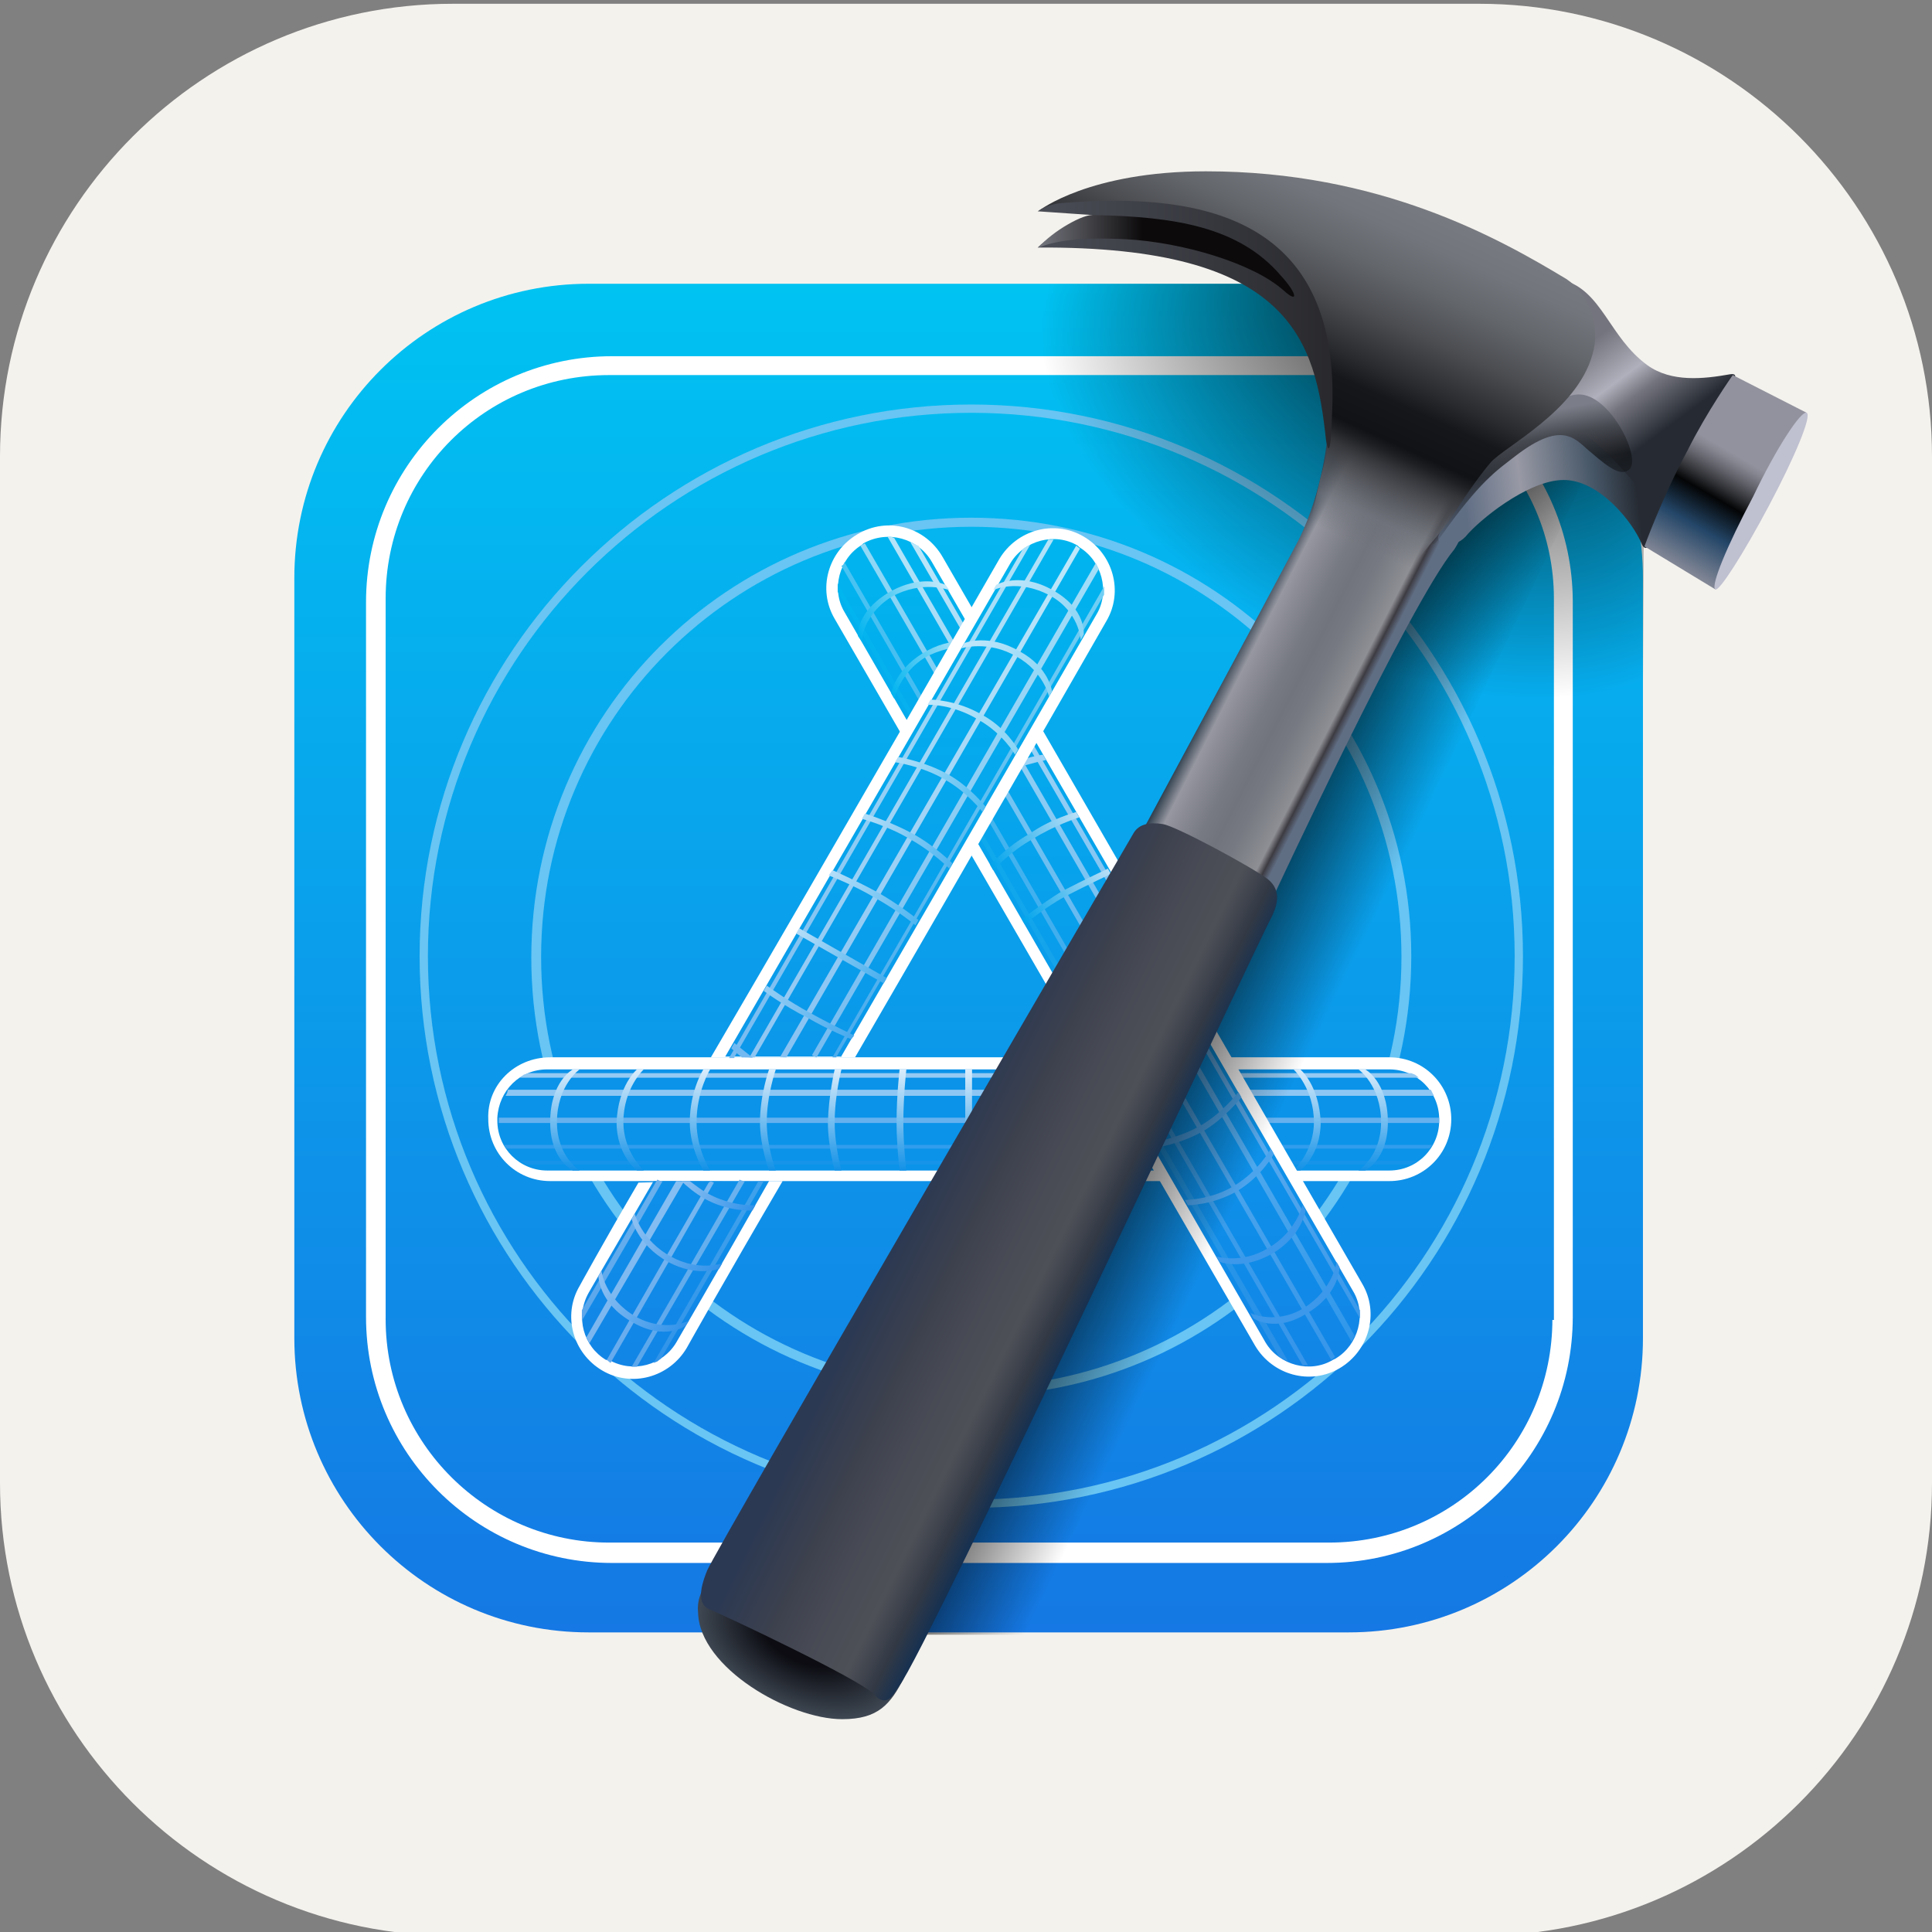 <svg version="1.1" xmlns="http://www.w3.org/2000/svg" xmlns:xlink="http://www.w3.org/1999/xlink" x="0px" y="0px"
	 viewBox="0 0 256 256" style="enable-background:new 0 0 256 256;" xml:space="preserve" width="256px" height="256px">
<rect x="0" y="0" width="256" height="256" fill="#808080" stroke="none"/>
<style type="text/css">
	.st0{fill:#F4F2ED;}
	.st1{fill:url(#SVGID_1_);}
	.st2{fill:#FFFFFF;}
	.st3{fill:#69C5F3;}
	.st4{fill:#68C5F4;}
	.st5{fill:#0A93E9;}
	.st6{fill:#1694EA;}
	.st7{fill:#319DEC;}
	.st8{fill:#65B1EE;}
	.st9{fill:#8EC6F3;}
	.st10{fill:#95CAF3;}
	.st11{fill:url(#SVGID_00000181083683500837560810000007314295791121146030_);}
	.st12{fill:url(#SVGID_00000117639070157841489650000016653671836289642135_);}
	.st13{fill:url(#SVGID_00000054248611108076395450000004709501907570603944_);}
	.st14{fill:url(#SVGID_00000088854900044467140280000004877823213602876861_);}
	.st15{fill:url(#SVGID_00000146458717018309443220000004644137554545829277_);}
	.st16{fill:url(#SVGID_00000111152249651459315170000001654064528518068370_);}
	.st17{fill:url(#SVGID_00000098901365553170694980000001628095610494994074_);}
	.st18{fill:url(#SVGID_00000017487442975703979750000004413267428816550279_);}
	.st19{fill:url(#SVGID_00000127742297246157814150000015648375390274460830_);}
	.st20{fill:url(#SVGID_00000018935070164275752880000006396958938140917936_);}
	.st21{fill:url(#SVGID_00000155868086707966655550000010787130987717952137_);}
	.st22{fill:url(#SVGID_00000108285782109261133150000013426709629440548487_);}
	.st23{fill:url(#SVGID_00000134945202153780874160000013217063195490418599_);}
	.st24{fill:url(#SVGID_00000126312979127441556070000007470200579192271749_);}
	.st25{fill:url(#SVGID_00000009579126127648941800000008973078607436881292_);}
	.st26{fill:#3C98EA;}
	.st27{fill:#4CA4ED;}
	.st28{fill:#4DA7EE;}
	.st29{fill:url(#SVGID_00000082359685309988302750000004655369368223102352_);}
	.st30{fill:url(#SVGID_00000096040512307834639830000001994809119056963740_);}
	.st31{fill:#9DD4F7;}
	.st32{fill:url(#SVGID_00000072281546040619676580000015465662525444718489_);}
	.st33{fill:url(#SVGID_00000096056307492078897290000005792616616914249391_);}
	.st34{fill:url(#SVGID_00000171716886939274536130000011761946712530702782_);}
	.st35{fill:url(#SVGID_00000026145619782742229180000012490613320077786810_);}
	.st36{fill:url(#SVGID_00000042695561237622217150000007887776267651722392_);}
	.st37{fill:url(#SVGID_00000114767757927101937580000001904612552354283914_);}
	.st38{fill:url(#SVGID_00000098198205244785017900000001420776664089634986_);}
	.st39{fill:url(#SVGID_00000085220665608820362050000009794637843823329974_);}
	.st40{fill:url(#SVGID_00000069398023218253195310000017529660061696028068_);}
	.st41{fill:url(#SVGID_00000162321959584574752150000017094904085291692942_);}
	.st42{fill:url(#SVGID_00000041989257099293990350000009544115101526330510_);}
	.st43{fill:url(#SVGID_00000140711183991297055960000002500091372461947839_);}
	.st44{fill:url(#SVGID_00000170259082007466733060000006234545962686587023_);}
	.st45{fill:url(#SVGID_00000077306192206353642080000012422781201966732168_);}
	.st46{fill:url(#SVGID_00000008126953413371010000000016977970997457336196_);}
	.st47{fill:url(#SVGID_00000013185750504143409930000010841537971639647620_);}
	.st48{fill:#73B9F1;}
	.st49{fill:url(#SVGID_00000055682310802196979000000008439280436393716882_);}
	.st50{fill:url(#SVGID_00000025406218475820864180000005991369510999574177_);}
	.st51{fill:url(#SVGID_00000062187827594726275250000011623441134683879354_);}
	.st52{fill:url(#SVGID_00000127765872237188253120000017579587940289007526_);}
	.st53{fill:url(#SVGID_00000088824803530870359390000006235159634815949217_);}
	.st54{fill:url(#SVGID_00000044895360543544039610000004657318164639483058_);}
	.st55{fill:url(#SVGID_00000075880957820969335850000012594826090936595369_);}
	.st56{fill:url(#SVGID_00000066490287778580123120000014581465371366861968_);}
	.st57{fill:url(#SVGID_00000051360354864929648690000003817859477371543966_);}
	.st58{fill:url(#SVGID_00000093167364952372077060000015987390269033422231_);}
	.st59{fill:url(#SVGID_00000058575968912055894050000001164629364750382249_);}
	.st60{fill:url(#SVGID_00000018219393431739101880000001104592326336791978_);}
	.st61{fill:url(#SVGID_00000008863857535070426130000012594287333705636763_);}
	.st62{fill:url(#SVGID_00000048490701008640779460000008795543483321532588_);}
	.st63{fill:url(#SVGID_00000147927083926416439370000003046562852397070238_);}
	.st64{fill:#BFC0D0;}
</style>
<path class="st0" d="M60,0.5h136c33.1,0,60,26.9,60,60v136c0,33.1-26.9,60-60,60H60c-33.1,0-60-26.9-60-60v-136
	C0,27.4,26.9,0.5,60,0.5z"/>
<g>

		<linearGradient id="SVGID_1_" gradientUnits="userSpaceOnUse" x1="-574.114" y1="620.616" x2="-574.114" y2="799.428" gradientTransform="matrix(1 0 0 -1 702.5 837)">
		<stop  offset="0" style="stop-color:#1578E4"/>
		<stop  offset="1" style="stop-color:#00C3F2"/>
	</linearGradient>
	<path class="st1" d="M78,37.6h100.7c21.6,0,39,17.5,39,39v100.7c0,21.6-17.5,39-39,39H78c-21.6,0-39-17.5-39-39V76.6
		C39,55,56.5,37.6,78,37.6z"/>
	<path class="st2" d="M175.7,47.2H81.1c-18,0-32.6,14.6-32.6,32.6v94.7c0,18,14.6,32.6,32.6,32.6h94.7c18,0,32.6-14.6,32.6-32.6
		V79.6C208.3,61.6,193.7,47.2,175.7,47.2z M205.7,174.8c0,16.4-13.2,29.6-29.6,29.6H80.7c-16.2,0-29.6-13.2-29.6-29.6V79.3
		c0-16.4,13.2-29.6,29.6-29.6h95.6c16.2,0,29.6,13.2,29.6,29.6v95.6H205.7z"/>
	<path class="st3" d="M128.7,53.6c-40.3,0-73.1,32.8-73.1,73.1s32.8,73.1,73.1,73.1c40.5,0,73.1-32.8,73.1-73.1
		S168.9,53.6,128.7,53.6z M128.7,198.7c-39.8,0-72-32.3-72-72s32.3-72,72-72s72,32.3,72,72S168.4,198.7,128.7,198.7z"/>
	<path class="st4" d="M128.7,68.6c-32.3,0-58.3,26-58.3,58.3s26,58.1,58.3,58.1s58.3-26,58.3-58.3S160.7,68.6,128.7,68.6z
		 M128.7,183.8c-31.6,0-57-25.5-57-57s25.5-57,57-57s57,25.5,57,57S160,183.8,128.7,183.8z"/>
	<path class="st2" d="M72.9,140.1h111.2c4.6,0,8.2,3.7,8.2,8.2c0,4.6-3.7,8.2-8.2,8.2H72.9c-4.6,0-8.2-3.7-8.2-8.2
		C64.5,143.8,68.2,140.1,72.9,140.1z"/>
	<path class="st5" d="M72.5,141.7h111.6c3.6,0,6.6,2.9,6.6,6.6v0.2c0,3.6-2.9,6.6-6.6,6.6H72.5c-3.6,0-6.6-2.9-6.6-6.6v-0.4
		C66.1,144.5,68.9,141.7,72.5,141.7z"/>
	<path class="st6" d="M69.8,154.3H187l0.9-0.5H68.9L69.8,154.3z"/>
	<path class="st7" d="M67.1,152.2h122.3l0.4-0.5h-123C66.8,151.7,67.1,152.2,67.1,152.2z"/>
	<path class="st8" d="M66.1,148.8h124.6v-0.7H66.1V148.8z"/>
	<path class="st9" d="M67.3,144.4h122.3l0.2,0.4l0.2,0.4H67l0.2-0.4L67.3,144.4z"/>
	<path class="st10" d="M70,142.2H187l0.5,0.2l0.5,0.4H68.9l0.5-0.4C69.5,142.4,70,142.2,70,142.2z"/>

		<linearGradient id="SVGID_00000062905739999565953410000012351575627349186992_" gradientUnits="userSpaceOnUse" x1="-520.542" y1="682.004" x2="-520.542" y2="695.342" gradientTransform="matrix(1 0 0 -1 702.5 837)">
		<stop  offset="0" style="stop-color:#1492E7"/>
		<stop  offset="1" style="stop-color:#DBEDFB"/>
	</linearGradient>
	<path style="fill:url(#SVGID_00000062905739999565953410000012351575627349186992_);" d="M180.9,141.7H180c0,0,3,2.1,3,7
		c0,4.5-3,6.4-3,6.4h0.9c0,0,3-1.4,3-6.4C183.9,143.3,180.9,141.7,180.9,141.7z"/>

		<linearGradient id="SVGID_00000078024219342354701780000015768972625718533815_" gradientUnits="userSpaceOnUse" x1="-529.277" y1="682.004" x2="-529.277" y2="695.342" gradientTransform="matrix(1 0 0 -1 702.5 837)">
		<stop  offset="0" style="stop-color:#1492E7"/>
		<stop  offset="1" style="stop-color:#DBEDFB"/>
	</linearGradient>
	<path style="fill:url(#SVGID_00000078024219342354701780000015768972625718533815_);" d="M172.3,141.7h-0.9c0,0,2.7,2.5,2.7,7
		c0,3.9-2.7,6.4-2.7,6.4h0.9c0,0,2.7-2,2.7-6.4C174.8,143.8,172.3,141.7,172.3,141.7z"/>

		<linearGradient id="SVGID_00000160172765823431307940000014695535621857929911_" gradientUnits="userSpaceOnUse" x1="-574.114" y1="682.004" x2="-574.114" y2="695.342" gradientTransform="matrix(1 0 0 -1 702.5 837)">
		<stop  offset="0" style="stop-color:#1492E7"/>
		<stop  offset="1" style="stop-color:#DBEDFB"/>
	</linearGradient>
	<path style="fill:url(#SVGID_00000160172765823431307940000014695535621857929911_);" d="M127.9,141.7h0.9v13.4h-0.9
		C127.9,155.1,127.9,141.7,127.9,141.7z"/>

		<linearGradient id="SVGID_00000034056210496963444200000004469290874413821626_" gradientUnits="userSpaceOnUse" x1="-583.028" y1="682.004" x2="-583.028" y2="695.342" gradientTransform="matrix(1 0 0 -1 702.5 837)">
		<stop  offset="0" style="stop-color:#1492E7"/>
		<stop  offset="1" style="stop-color:#DBEDFB"/>
	</linearGradient>
	<path style="fill:url(#SVGID_00000034056210496963444200000004469290874413821626_);" d="M119.2,141.7h0.9c0,0-0.4,3.4-0.4,7
		c0,3.2,0.4,6.4,0.4,6.4h-0.9c0,0-0.4-3.2-0.4-6.4C118.8,145.1,119.2,141.7,119.2,141.7z"/>

		<linearGradient id="SVGID_00000145029505308359389130000010401384602004637609_" gradientUnits="userSpaceOnUse" x1="-591.852" y1="682.004" x2="-591.852" y2="695.342" gradientTransform="matrix(1 0 0 -1 702.5 837)">
		<stop  offset="0" style="stop-color:#1492E7"/>
		<stop  offset="1" style="stop-color:#DBEDFB"/>
	</linearGradient>
	<path style="fill:url(#SVGID_00000145029505308359389130000010401384602004637609_);" d="M110.6,141.7h0.9c0,0-0.9,3.4-0.9,7
		c0,3.2,0.9,6.4,0.9,6.4h-0.9c0,0-0.9-3.2-0.9-6.4C109.8,145.1,110.6,141.7,110.6,141.7z"/>

		<linearGradient id="SVGID_00000064320918323941413560000010729481283020924579_" gradientUnits="userSpaceOnUse" x1="-600.766" y1="682.004" x2="-600.766" y2="695.342" gradientTransform="matrix(1 0 0 -1 702.5 837)">
		<stop  offset="0" style="stop-color:#1492E7"/>
		<stop  offset="1" style="stop-color:#DBEDFB"/>
	</linearGradient>
	<path style="fill:url(#SVGID_00000064320918323941413560000010729481283020924579_);" d="M101.9,141.7h0.9c0,0-1.2,3.4-1.2,7
		c0,3.2,1.2,6.4,1.2,6.4h-0.9c0,0-1.2-3.2-1.2-6.4C100.7,145.1,101.9,141.7,101.9,141.7z"/>

		<linearGradient id="SVGID_00000133494845281086346720000015221144226846438030_" gradientUnits="userSpaceOnUse" x1="-609.769" y1="682.004" x2="-609.769" y2="695.342" gradientTransform="matrix(1 0 0 -1 702.5 837)">
		<stop  offset="0" style="stop-color:#1492E7"/>
		<stop  offset="1" style="stop-color:#DBEDFB"/>
	</linearGradient>
	<path style="fill:url(#SVGID_00000133494845281086346720000015221144226846438030_);" d="M93.2,141.7h0.9c0,0-1.8,2.9-1.8,7
		c0,3.6,1.8,6.4,1.8,6.4h-0.9c0,0-1.8-2.9-1.8-6.4C91.4,144.5,93.2,141.7,93.2,141.7z"/>

		<linearGradient id="SVGID_00000080897048238803952340000008775911716675272373_" gradientUnits="userSpaceOnUse" x1="-618.951" y1="682.004" x2="-618.951" y2="695.342" gradientTransform="matrix(1 0 0 -1 702.5 837)">
		<stop  offset="0" style="stop-color:#1492E7"/>
		<stop  offset="1" style="stop-color:#DBEDFB"/>
	</linearGradient>
	<path style="fill:url(#SVGID_00000080897048238803952340000008775911716675272373_);" d="M84.4,141.7h0.9c0,0-2.7,2.5-2.7,7
		c0,3.9,2.7,6.4,2.7,6.4h-0.9c0,0-2.7-2-2.7-6.4C81.9,143.8,84.4,141.7,84.4,141.7z"/>

		<linearGradient id="SVGID_00000034054585100486353450000016231844729273395616_" gradientUnits="userSpaceOnUse" x1="-627.686" y1="682.004" x2="-627.686" y2="695.342" gradientTransform="matrix(1 0 0 -1 702.5 837)">
		<stop  offset="0" style="stop-color:#1492E7"/>
		<stop  offset="1" style="stop-color:#DBEDFB"/>
	</linearGradient>
	<path style="fill:url(#SVGID_00000034054585100486353450000016231844729273395616_);" d="M75.9,141.7h0.9c0,0-3,2.1-3,7
		c0,4.5,3,6.4,3,6.4h-0.9c0,0-3-1.4-3-6.4C72.9,143.3,75.9,141.7,75.9,141.7z"/>
	<path class="st2" d="M124.9,73.8l55.6,96.3c2.3,3.9,0.9,8.9-3,11.2c-3.9,2.3-8.9,0.9-11.2-3L110.6,82c-2.3-3.9-0.9-8.9,3-11.2
		C117.6,68.4,122.6,69.8,124.9,73.8z"/>

		<linearGradient id="SVGID_00000055665320825047426320000005077914971428116922_" gradientUnits="userSpaceOnUse" x1="-556.91" y1="655.941" x2="-556.91" y2="765.879" gradientTransform="matrix(1 0 0 -1 702.5 837)">
		<stop  offset="0" style="stop-color:#1285E7"/>
		<stop  offset="1" style="stop-color:#00B5EF"/>
	</linearGradient>
	<path style="fill:url(#SVGID_00000055665320825047426320000005077914971428116922_);" d="M123.5,74.5l55.8,96.6
		c1.8,3,0.7,7.1-2.3,8.9l-0.4,0.2c-3,1.8-7.1,0.7-8.9-2.3l-55.8-96.8c-1.8-3-0.7-7.1,2.3-8.9l0.2-0.2
		C117.6,70.2,121.7,71.3,123.5,74.5z"/>

		<linearGradient id="SVGID_00000120535034652603186560000001070686989646884739_" gradientUnits="userSpaceOnUse" x1="-532.237" y1="656.463" x2="-591.741" y2="759.53" gradientTransform="matrix(1 0 0 -1 702.5 837)">
		<stop  offset="0" style="stop-color:#2B90E7"/>
		<stop  offset="1" style="stop-color:#00B6EF"/>
	</linearGradient>
	<path style="fill:url(#SVGID_00000120535034652603186560000001070686989646884739_);" d="M111,78.4l58.5,101.4l0.4,0.2l0.4,0.2
		l0.4,0.2L111,77.3L111,78.4L111,78.4z"/>

		<linearGradient id="SVGID_00000106111449292969445170000004185690333821802372_" gradientUnits="userSpaceOnUse" x1="-529.37" y1="655.937" x2="-590.833" y2="762.393" gradientTransform="matrix(1 0 0 -1 702.5 837)">
		<stop  offset="0" style="stop-color:#3795EA"/>
		<stop  offset="1" style="stop-color:#49C4F2"/>
	</linearGradient>
	<path style="fill:url(#SVGID_00000106111449292969445170000004185690333821802372_);" d="M111.5,75l61.1,105.9h0.7L111.9,74.5
		l-0.2,0.4C111.7,74.8,111.5,75,111.5,75z"/>

		<linearGradient id="SVGID_00000061440994039824113500000006410912835891578554_" gradientUnits="userSpaceOnUse" x1="-525.837" y1="656.939" x2="-588.161" y2="764.887" gradientTransform="matrix(1 0 0 -1 702.5 837)">
		<stop  offset="0" style="stop-color:#3696EA"/>
		<stop  offset="1" style="stop-color:#90D9F6"/>
	</linearGradient>
	<path style="fill:url(#SVGID_00000061440994039824113500000006410912835891578554_);" d="M114,72.3l62.4,107.9l0.5-0.4L114.6,72
		C114.6,72,114,72.3,114,72.3z"/>

		<linearGradient id="SVGID_00000119803905231427576320000011281115727288917683_" gradientUnits="userSpaceOnUse" x1="-523.081" y1="659.482" x2="-584.621" y2="766.072" gradientTransform="matrix(1 0 0 -1 702.5 837)">
		<stop  offset="0" style="stop-color:#3097EA"/>
		<stop  offset="1" style="stop-color:#B5E5F9"/>
	</linearGradient>
	<path style="fill:url(#SVGID_00000119803905231427576320000011281115727288917683_);" d="M118.5,71.3l61,105.7l-0.2,0.4l-0.2,0.4
		L117.6,71.1h0.4C118,71.1,118.5,71.3,118.5,71.3z"/>

		<linearGradient id="SVGID_00000026877396006701622360000001534044551218849467_" gradientUnits="userSpaceOnUse" x1="-522.151" y1="662.433" x2="-581.579" y2="765.366" gradientTransform="matrix(1 0 0 -1 702.5 837)">
		<stop  offset="0" style="stop-color:#3A98EA"/>
		<stop  offset="1" style="stop-color:#BCE7FA"/>
	</linearGradient>
	<path style="fill:url(#SVGID_00000026877396006701622360000001534044551218849467_);" d="M121.7,72.3l58.5,101.3v1.1L120.6,71.8
		L121,72l0.4,0.2C121.3,72.2,121.7,72.3,121.7,72.3z"/>
	<path class="st26" d="M177.5,167.9l-0.4-0.7c0,0-0.4,3.6-4.3,6.1c-3.7,2.3-7.1,0.7-7.1,0.7l0.4,0.7c0,0,2.9,2,7.1-0.7
		C177.5,171.5,177.5,167.9,177.5,167.9z M173,160.4l-0.4-0.7c0,0-0.9,3.6-4.6,5.7c-3.4,2.1-6.8,1.1-6.8,1.1l0.4,0.7c0,0,3,1.2,7-1.1
		C172.5,163.8,173,160.4,173,160.4z"/>
	<path class="st27" d="M168.8,152.9l-0.4-0.7c0,0-1.6,3-5,5c-3,1.8-6.4,1.8-6.4,1.8l0.4,0.7c0,0,3.2,0,6.4-1.8
		C167.2,155.9,168.8,152.9,168.8,152.9z"/>
	<path class="st28" d="M164.5,145.4l-0.4-0.7c0,0-2.3,3-5.3,4.6c-2.9,1.6-6.2,2.1-6.2,2.1l0.4,0.7c0,0,3.4-0.5,6.2-2.1
		C162,148.5,164.5,145.4,164.5,145.4z"/>

		<linearGradient id="SVGID_00000124842203448047973030000012280062075522790797_" gradientUnits="userSpaceOnUse" x1="-567.004" y1="715.01" x2="-555.459" y2="721.676" gradientTransform="matrix(1 0 0 -1 702.5 837)">
		<stop  offset="0" style="stop-color:#00A4EC"/>
		<stop  offset="1" style="stop-color:#B9DFF6"/>
	</linearGradient>
	<path style="fill:url(#SVGID_00000124842203448047973030000012280062075522790797_);" d="M146.8,115.1l0.4,0.7c0,0-3,1.4-6.1,3
		c-2.9,1.6-5.3,3.7-5.3,3.7l-0.4-0.7c0,0,2.7-2.1,5.3-3.7C143.8,116.5,146.8,115.1,146.8,115.1z"/>

		<linearGradient id="SVGID_00000051359190792234932560000003192933059191331717_" gradientUnits="userSpaceOnUse" x1="-571.35" y1="722.539" x2="-559.807" y2="729.205" gradientTransform="matrix(1 0 0 -1 702.5 837)">
		<stop  offset="0" style="stop-color:#00A4EC"/>
		<stop  offset="1" style="stop-color:#B9DFF6"/>
	</linearGradient>
	<path style="fill:url(#SVGID_00000051359190792234932560000003192933059191331717_);" d="M142.6,107.6l0.4,0.7c0,0-3.4,1.1-6.2,2.9
		c-2.9,1.6-5.2,4.1-5.2,4.1l-0.4-0.7c0,0,2.3-2.5,5.2-4.1C139.2,108.5,142.6,107.6,142.6,107.6z"/>
	<path class="st31" d="M134.5,101.8c2.3-0.7,4.1-1.1,4.1-1.1l-0.4-0.7c0,0-1.6,0.2-3.4,0.9C133.8,101.2,133.6,102.1,134.5,101.8z"/>

		<linearGradient id="SVGID_00000150075405381193543120000006736221499119254409_" gradientUnits="userSpaceOnUse" x1="-584.804" y1="745.837" x2="-573.333" y2="752.459" gradientTransform="matrix(1 0 0 -1 702.5 837)">
		<stop  offset="0" style="stop-color:#00B4EF"/>
		<stop  offset="1" style="stop-color:#C3E9FA"/>
	</linearGradient>
	<path style="fill:url(#SVGID_00000150075405381193543120000006736221499119254409_);" d="M129.5,85.2l0.4,0.7c0,0-3.4-0.9-7.3,1.2
		c-3.4,2.1-4.1,5.5-4.1,5.5l-0.4-0.7c0,0,0.4-3,4.1-5.3C126.2,84.1,129.5,85.2,129.5,85.2z"/>

		<linearGradient id="SVGID_00000104681176210967269340000013247625284280649378_" gradientUnits="userSpaceOnUse" x1="-589.311" y1="753.647" x2="-577.766" y2="760.313" gradientTransform="matrix(1 0 0 -1 702.5 837)">
		<stop  offset="0" style="stop-color:#00B4EF"/>
		<stop  offset="1" style="stop-color:#C3E9FA"/>
	</linearGradient>
	<path style="fill:url(#SVGID_00000104681176210967269340000013247625284280649378_);" d="M125.3,77.5l0.5,0.7c0,0-3.6-1.4-7.7,0.9
		c-3.9,2.5-3.9,5.9-3.9,5.9l-0.5-0.7c0,0-0.4-3,3.9-5.7C122.1,75.9,125.3,77.5,125.3,77.5z"/>
	<path class="st2" d="M113.3,140.1c15.5-26.7,33.3-57.8,33.3-57.8c2.3-3.9,0.9-8.9-3-11.2s-8.9-0.9-11.2,3c0,0-21.7,37.8-38.2,66
		C94.2,140.1,113.3,140.1,113.3,140.1z M103.7,156.5C96.2,169.3,91,178.6,91,178.6c-2.3,3.9-7.3,5.3-11.2,3s-5.3-7.3-3-11.2
		c0,0,3-5.5,7.8-13.7C90.7,156.5,101.7,156.5,103.7,156.5z"/>

		<linearGradient id="SVGID_00000111899504259105797730000001692369723733195181_" gradientUnits="userSpaceOnUse" x1="-590.872" y1="655.735" x2="-590.872" y2="765.566" gradientTransform="matrix(1 0 0 -1 702.5 837)">
		<stop  offset="0" style="stop-color:#1285E7"/>
		<stop  offset="1" style="stop-color:#00B5EF"/>
	</linearGradient>
	<path style="fill:url(#SVGID_00000111899504259105797730000001692369723733195181_);" d="M111.4,140.1
		c15.7-27.1,33.9-58.7,33.9-58.7c1.8-3,0.7-7.1-2.3-8.9l-0.2-0.2c-3-1.8-7.1-0.7-8.9,2.3c0,0-21.4,37.1-37.8,65.4H111.4z
		 M101.9,156.5c-7.1,12.5-12.3,21.4-12.3,21.4c-1.8,3-5.7,4.1-8.9,2.3h-0.4c-3-1.8-4.1-5.7-2.3-8.9c0,0,3.4-5.9,8.6-14.8
		C86.6,156.5,101.9,156.5,101.9,156.5z"/>

		<linearGradient id="SVGID_00000005231182842420857850000001354205828942121861_" gradientUnits="userSpaceOnUse" x1="-615.565" y1="656.244" x2="-556.091" y2="759.254" gradientTransform="matrix(1 0 0 -1 702.5 837)">
		<stop  offset="0" style="stop-color:#3194E9"/>
		<stop  offset="1" style="stop-color:#71CFF4"/>
	</linearGradient>
	<path style="fill:url(#SVGID_00000005231182842420857850000001354205828942121861_);" d="M110.8,140.1l35.5-61.3v-1.1
		c0,0-19.6,34.1-36,62.4H110.8z M101.2,156.5L87.6,180l-0.5,0.4l-0.5,0.2c0,0,6.1-10.5,13.9-24.1
		C100.5,156.5,101.2,156.5,101.2,156.5z"/>

		<linearGradient id="SVGID_00000114768558324785315970000011429119317803575183_" gradientUnits="userSpaceOnUse" x1="-618.547" y1="655.628" x2="-557.085" y2="762.085" gradientTransform="matrix(1 0 0 -1 702.5 837)">
		<stop  offset="0" style="stop-color:#5AA6EC"/>
		<stop  offset="1" style="stop-color:#A2DEF8"/>
	</linearGradient>
	<path style="fill:url(#SVGID_00000114768558324785315970000011429119317803575183_);" d="M108.2,140.1l37.4-64.7l-0.2-0.4l-0.2-0.4
		c0,0-20.5,35.5-37.6,65.2C107.6,139.9,108.2,140.1,108.2,140.1z M98.7,156.5l-14.3,24.6h-0.7c0,0,6.1-10.5,14.3-24.8
		C98.3,156.5,98.7,156.5,98.7,156.5z"/>

		<linearGradient id="SVGID_00000133502027436057498920000017140538168080068009_" gradientUnits="userSpaceOnUse" x1="-621.962" y1="656.644" x2="-559.682" y2="764.514" gradientTransform="matrix(1 0 0 -1 702.5 837)">
		<stop  offset="0" style="stop-color:#66ABEE"/>
		<stop  offset="1" style="stop-color:#BEE8FA"/>
	</linearGradient>
	<path style="fill:url(#SVGID_00000133502027436057498920000017140538168080068009_);" d="M104.2,140.1
		c17.6-30.5,38.9-67.4,38.9-67.4l-0.5-0.4l-39.2,67.7C103.3,140.1,104.2,140.1,104.2,140.1z M94.6,156.7
		c-7.8,13.7-13.7,23.9-13.7,23.9l-0.5-0.4c0,0,5.7-10,13.5-23.5C94.2,156.5,94.1,156.5,94.6,156.7z"/>

		<linearGradient id="SVGID_00000042726392312767727280000008611272471166014862_" gradientUnits="userSpaceOnUse" x1="-624.721" y1="659.264" x2="-563.185" y2="765.847" gradientTransform="matrix(1 0 0 -1 702.5 837)">
		<stop  offset="0" style="stop-color:#7BB6F0"/>
		<stop  offset="1" style="stop-color:#B1E3F9"/>
	</linearGradient>
	<path style="fill:url(#SVGID_00000042726392312767727280000008611272471166014862_);" d="M100,140.1c17.6-30.5,39.6-68.6,39.6-68.6
		h-0.7c0,0-21.9,38-39.6,68.6H100z M89.6,156.5c-7.1,12.3-11.9,20.7-11.9,20.7l0.2,0.4l0.2,0.4c0,0,5.2-8.9,12.5-21.4
		C90.5,156.5,89.6,156.5,89.6,156.5z"/>

		<linearGradient id="SVGID_00000006698307541731400210000007967303025608502163_" gradientUnits="userSpaceOnUse" x1="-625.673" y1="662.152" x2="-566.202" y2="765.16" gradientTransform="matrix(1 0 0 -1 702.5 837)">
		<stop  offset="0" style="stop-color:#5AA6EC"/>
		<stop  offset="1" style="stop-color:#AFE3F9"/>
	</linearGradient>
	<path style="fill:url(#SVGID_00000006698307541731400210000007967303025608502163_);" d="M97.3,140.1l39.2-67.9l-0.4,0.2l-0.4,0.2
		l-0.2,0.2c0,0-21.7,37.6-38.9,67.4H97.3z M87.8,156.5C81.6,167.4,77.1,175,77.1,175v-1.4c0,0,3.9-6.8,10-17.3
		C87.5,156.5,87.5,156.5,87.8,156.5z"/>

		<linearGradient id="SVGID_00000135690297033856782050000008252537240778512319_" gradientUnits="userSpaceOnUse" x1="-569.787" y1="760.452" x2="-558.241" y2="753.786" gradientTransform="matrix(1 0 0 -1 702.5 837)">
		<stop  offset="0" style="stop-color:#C1E7FA"/>
		<stop  offset="1" style="stop-color:#89D4F5"/>
	</linearGradient>
	<path style="fill:url(#SVGID_00000135690297033856782050000008252537240778512319_);" d="M132,77.5l-0.4,0.7c0,0,3.2-1.6,7.5,0.7
		c3.9,2.1,4.1,5.9,4.1,5.9l0.4-0.7c0,0,0.4-3.4-4.1-5.9C135.1,75.7,132,77.5,132,77.5z"/>

		<linearGradient id="SVGID_00000087390562922180488470000014837915346054725049_" gradientUnits="userSpaceOnUse" x1="-574.275" y1="752.678" x2="-562.729" y2="746.014" gradientTransform="matrix(1 0 0 -1 702.5 837)">
		<stop  offset="0" style="stop-color:#C1E7FA"/>
		<stop  offset="1" style="stop-color:#89D4F5"/>
	</linearGradient>
	<path style="fill:url(#SVGID_00000087390562922180488470000014837915346054725049_);" d="M127.8,85.2l-0.4,0.7c0,0,3.6-1.1,7.3,1.1
		c3.6,2,4.3,5.3,4.3,5.3l0.4-0.7c0,0-0.4-3.2-4.3-5.3C131,83.9,127.8,85.2,127.8,85.2z"/>

		<linearGradient id="SVGID_00000069384223216011534440000012195431552977607855_" gradientUnits="userSpaceOnUse" x1="-578.89" y1="744.681" x2="-567.347" y2="738.017" gradientTransform="matrix(1 0 0 -1 702.5 837)">
		<stop  offset="0" style="stop-color:#C1E7FA"/>
		<stop  offset="1" style="stop-color:#89D4F5"/>
	</linearGradient>
	<path style="fill:url(#SVGID_00000069384223216011534440000012195431552977607855_);" d="M123.3,92.7l-0.4,0.7c0,0,3.2-0.2,6.8,2
		c3.2,1.8,4.8,4.6,4.8,4.6l0.4-0.7c0,0-1.6-2.9-4.8-4.6C126.7,92.7,123.3,92.7,123.3,92.7z"/>

		<linearGradient id="SVGID_00000081610872616628011830000009930607018031500198_" gradientUnits="userSpaceOnUse" x1="-583.38" y1="736.907" x2="-571.836" y2="730.241" gradientTransform="matrix(1 0 0 -1 702.5 837)">
		<stop  offset="0" style="stop-color:#B0DFF8"/>
		<stop  offset="1" style="stop-color:#52BDF2"/>
	</linearGradient>
	<path style="fill:url(#SVGID_00000081610872616628011830000009930607018031500198_);" d="M119,100.3l-0.4,0.7c0,0,3.6,0.5,6.6,2.3
		c2.9,1.6,5,4.3,5,4.3l0.4-0.7c0,0-2.1-2.7-5-4.3C122.6,100.9,119,100.3,119,100.3z"/>

		<linearGradient id="SVGID_00000142143945421854678760000010057775522546522503_" gradientUnits="userSpaceOnUse" x1="-587.836" y1="729.189" x2="-576.289" y2="722.523" gradientTransform="matrix(1 0 0 -1 702.5 837)">
		<stop  offset="0" style="stop-color:#B4DEF8"/>
		<stop  offset="1" style="stop-color:#4EB5F0"/>
	</linearGradient>
	<path style="fill:url(#SVGID_00000142143945421854678760000010057775522546522503_);" d="M114.6,107.8l-0.4,0.7
		c0,0,3.4,0.9,6.4,2.7c2.9,1.6,5.2,3.9,5.2,3.9l0.4-0.7c0,0-2.3-2.3-5.2-3.9C118.1,108.9,114.6,107.8,114.6,107.8z"/>

		<linearGradient id="SVGID_00000036951303750565490250000016735939634644895146_" gradientUnits="userSpaceOnUse" x1="-592.29" y1="721.471" x2="-580.743" y2="714.804" gradientTransform="matrix(1 0 0 -1 702.5 837)">
		<stop  offset="0" style="stop-color:#B4DEF8"/>
		<stop  offset="1" style="stop-color:#4EB5F0"/>
	</linearGradient>
	<path style="fill:url(#SVGID_00000036951303750565490250000016735939634644895146_);" d="M110.3,115.3l-0.5,0.7c0,0,3.2,1.2,6.2,3
		c2.9,1.6,5.3,3.6,5.3,3.6l0.4-0.7c0,0-2.5-2-5.3-3.6C113.5,116.7,110.3,115.3,110.3,115.3z"/>

		<linearGradient id="SVGID_00000121991425268875482390000012775725956972001464_" gradientUnits="userSpaceOnUse" x1="-596.782" y1="713.688" x2="-585.241" y2="707.024" gradientTransform="matrix(1 0 0 -1 702.5 837)">
		<stop  offset="0" style="stop-color:#B5DDF8"/>
		<stop  offset="1" style="stop-color:#46AEEE"/>
	</linearGradient>
	<path style="fill:url(#SVGID_00000121991425268875482390000012775725956972001464_);" d="M105.5,123.7l0.4-0.7l11.6,6.6l-0.4,0.7
		C117.1,130.3,105.5,123.7,105.5,123.7z"/>

		<linearGradient id="SVGID_00000075144601916812982410000015341349324224131492_" gradientUnits="userSpaceOnUse" x1="-601.239" y1="705.974" x2="-589.692" y2="699.307" gradientTransform="matrix(1 0 0 -1 702.5 837)">
		<stop  offset="0" style="stop-color:#96CEF4"/>
		<stop  offset="1" style="stop-color:#46AAEE"/>
	</linearGradient>
	<path style="fill:url(#SVGID_00000075144601916812982410000015341349324224131492_);" d="M101.2,131.3l0.4-0.7c0,0,2.9,2.1,5.9,3.7
		c2.9,1.6,5.7,2.9,5.7,2.9l-0.4,0.5c0,0-3-1.2-5.9-2.9C103.9,133.3,101.2,131.3,101.2,131.3z"/>
	<path class="st48" d="M98.3,140.1c-0.9-0.7-1.4-1.2-1.4-1.2l0.4-0.7c0,0,1.1,0.9,2.5,2C99.8,140.1,98.3,140.1,98.3,140.1z"/>

		<linearGradient id="SVGID_00000142877409661698487020000011734973349157087879_" gradientUnits="userSpaceOnUse" x1="-611.891" y1="681.294" x2="-603.045" y2="676.187" gradientTransform="matrix(1 0 0 -1 702.5 837)">
		<stop  offset="0" style="stop-color:#8FC1F2"/>
		<stop  offset="1" style="stop-color:#3193EA"/>
	</linearGradient>
	<path style="fill:url(#SVGID_00000142877409661698487020000011734973349157087879_);" d="M91.4,156.5c0.7,0.5,1.4,1.1,2.3,1.6
		c3.2,1.8,6.4,1.6,6.4,1.6l-0.4,0.7c0,0-3.2,0.2-6.4-1.6c-1.2-0.7-2.3-1.6-3-2.3C90.3,156.5,91.4,156.5,91.4,156.5z"/>

		<linearGradient id="SVGID_00000011713810296821824990000016764042420560622763_" gradientUnits="userSpaceOnUse" x1="-619.228" y1="674.832" x2="-607.683" y2="668.166" gradientTransform="matrix(1 0 0 -1 702.5 837)">
		<stop  offset="0" style="stop-color:#8FC1F2"/>
		<stop  offset="1" style="stop-color:#3193EA"/>
	</linearGradient>
	<path style="fill:url(#SVGID_00000011713810296821824990000016764042420560622763_);" d="M83.7,161.5l0.4-0.7c0,0,0.9,3.6,4.8,5.7
		c3.6,2,6.8,0.9,6.8,0.9l-0.4,0.7c0,0-2.9,1.2-6.8-0.9C84.4,164.9,83.7,161.5,83.7,161.5z"/>

		<linearGradient id="SVGID_00000110440114878485900800000002603375277973008831_" gradientUnits="userSpaceOnUse" x1="-623.777" y1="666.938" x2="-612.23" y2="660.27" gradientTransform="matrix(1 0 0 -1 702.5 837)">
		<stop  offset="0" style="stop-color:#8FC1F2"/>
		<stop  offset="1" style="stop-color:#3193EA"/>
	</linearGradient>
	<path style="fill:url(#SVGID_00000110440114878485900800000002603375277973008831_);" d="M79.3,169.1l0.4-0.7c0,0,0.4,3.7,4.6,6.1
		c3.9,2.1,7,0.5,7,0.5l-0.5,0.7c0,0-2.7,2-7-0.5C79.3,172.7,79.3,169.1,79.3,169.1z"/>

		<linearGradient id="SVGID_00000183958713711508354160000005099502781132877479_" gradientUnits="userSpaceOnUse" x1="-551.391" y1="708.172" x2="-529.183" y2="697.342" gradientTransform="matrix(1 0 0 -1 702.5 837)">
		<stop  offset="1.000000e-03" style="stop-color:#000000"/>
		<stop  offset="1" style="stop-color:#000000;stop-opacity:0"/>
	</linearGradient>
	<path style="fill:url(#SVGID_00000183958713711508354160000005099502781132877479_);" d="M137,216.6l76.3-160.3l-19.3-9.1
		l-79.5,166.7c0,0,2.5,1.2,5.7,2.7H137z"/>

		<radialGradient id="SVGID_00000031901611949857190480000013377392992811373503_" cx="-601.458" cy="1321.091" r="28.847" fx="-629.362" fy="1322.592" gradientTransform="matrix(-0.449 0.893 1.546 0.778 -2128.137 -432.359)" gradientUnits="userSpaceOnUse">
		<stop  offset="0" style="stop-color:#000000"/>
		<stop  offset="1" style="stop-color:#000000;stop-opacity:0"/>
	</radialGradient>
	<path style="fill:url(#SVGID_00000031901611949857190480000013377392992811373503_);" d="M182.1,37.6l35.7,16.9v51.2
		c-12.3-5.9-94.7-45.1-94.7-45.1s5.7-11.9,11.1-23C134.2,37.6,182.1,37.6,182.1,37.6z"/>

		<radialGradient id="SVGID_00000049920273248125511540000001831256267023284126_" cx="-445.697" cy="563.469" r="14.07" fx="-445.723" fy="567.634" gradientTransform="matrix(0.898 0.44 0.251 -0.511 364.675 702.108)" gradientUnits="userSpaceOnUse">
		<stop  offset="0.417" style="stop-color:#0C0C12"/>
		<stop  offset="1" style="stop-color:#3D4651"/>
	</radialGradient>
	<path style="fill:url(#SVGID_00000049920273248125511540000001831256267023284126_);" d="M93.7,209.4c-0.5,1.1-1.4,2.3-1.2,4.3
		c0.2,7.3,12.1,14.1,19.1,14.1c4.8,0,6.4-2,8.2-5.5C121.5,218.7,95.7,205.2,93.7,209.4z"/>

		<linearGradient id="SVGID_00000124138724022786112780000010729157983631105925_" gradientUnits="userSpaceOnUse" x1="-537.076" y1="754.078" x2="-519.669" y2="745.208" gradientTransform="matrix(1 0 0 -1 702.5 837)">
		<stop  offset="0" style="stop-color:#344351"/>
		<stop  offset="0.1" style="stop-color:#9697A0"/>
		<stop  offset="0.181" style="stop-color:#8B8C95"/>
		<stop  offset="0.351" style="stop-color:#787A83"/>
		<stop  offset="0.47" style="stop-color:#71747D"/>
		<stop  offset="0.591" style="stop-color:#777982"/>
		<stop  offset="0.749" style="stop-color:#87898F"/>
		<stop  offset="0.8" style="stop-color:#8E8F94"/>
		<stop  offset="0.849" style="stop-color:#3D3B42"/>
		<stop  offset="0.9" style="stop-color:#606E84"/>
	</linearGradient>
	<path style="fill:url(#SVGID_00000124138724022786112780000010729157983631105925_);" d="M175.9,57.7c0,0,18.4,4.5,19.8,5.7
		s-2.3,8.4-3,9.4c-5.9,7.1-24.2,46.5-24.2,46.5l-16.9-9.6c0,0,15.2-28.2,20.5-38.2C175.4,64.8,175.9,57.7,175.9,57.7z"/>

		<linearGradient id="SVGID_00000087375105582841584770000001070202434077248670_" gradientUnits="userSpaceOnUse" x1="-477.91" y1="771.91" x2="-497.558" y2="798.461" gradientTransform="matrix(1 0 0 -1 702.5 837)">
		<stop  offset="0.27" style="stop-color:#262B33"/>
		<stop  offset="0.45" style="stop-color:#74747E"/>
		<stop  offset="0.54" style="stop-color:#B0B0BC"/>
		<stop  offset="0.73" style="stop-color:#74747E"/>
	</linearGradient>
	<path style="fill:url(#SVGID_00000087375105582841584770000001070202434077248670_);" d="M218.3,48.4c3.2,2.3,7.5,1.8,10.9,1.2
		c2.3-0.4-1.2,3-5.2,10.9c-3.9,7.8-3.7,8.4-4.3,7.8c-0.5-0.5-18.2-10.5-17.6-11.4c0.7-0.9,3.6-20.3,5-19.8
		C212.3,38.5,213.2,44.7,218.3,48.4z"/>

		<linearGradient id="SVGID_00000057130997077700347270000014955072518643865264_" gradientUnits="userSpaceOnUse" x1="-512.454" y1="769.707" x2="-483.469" y2="773.452" gradientTransform="matrix(1 0 0 -1 702.5 837)">
		<stop  offset="0.14" style="stop-color:#606E84"/>
		<stop  offset="0.4" style="stop-color:#9899A5"/>
		<stop  offset="0.73" style="stop-color:#475768"/>
		<stop  offset="0.92" style="stop-color:#262B33"/>
	</linearGradient>
	<path style="fill:url(#SVGID_00000057130997077700347270000014955072518643865264_);" d="M190.9,70.4c1.2-2,7-14.1,16-14.1
		c4.1,0,11.9,10.3,12.7,11.8c0.5,1.2-1.2,6.2-2.1,3.9c-1.1-2.7-5.5-8.4-10.3-8.4c-4.8,0-11.4,5.5-13,7.5
		C192.5,72.9,189.6,72.3,190.9,70.4z"/>

		<linearGradient id="SVGID_00000039844114759455670250000017487110285608788373_" gradientUnits="userSpaceOnUse" x1="-498.888" y1="767.329" x2="-501.703" y2="783.292" gradientTransform="matrix(1 0 0 -1 702.5 837)">
		<stop  offset="0" style="stop-color:#101215;stop-opacity:0.1"/>
		<stop  offset="0.46" style="stop-color:#101215;stop-opacity:0.7"/>
		<stop  offset="0.7" style="stop-color:#474951"/>
		<stop  offset="0.91" style="stop-color:#7B7D88"/>
	</linearGradient>
	<path style="fill:url(#SVGID_00000039844114759455670250000017487110285608788373_);" d="M190.5,69.7c0.9-1.4,5-7.7,7-9.6
		c2-2,7-7.1,11.2-7.8c4.3-0.7,8.7,8,7.3,9.8c-1.1,1.2-2.9-0.2-5-2c-2.1-1.6-3.6-4.8-10.3,0.4c-2.3,1.8-4.6,3.2-10,10.9
		C189.3,73.2,189.6,71.1,190.5,69.7z"/>

		<linearGradient id="SVGID_00000056398574869702717630000016563030522949345181_" gradientUnits="userSpaceOnUse" x1="-584.454" y1="678.409" x2="-557.524" y2="665.157" gradientTransform="matrix(1 0 0 -1 702.5 837)">
		<stop  offset="0.115" style="stop-color:#2C3952"/>
		<stop  offset="0.374" style="stop-color:#3D414E"/>
		<stop  offset="0.55" style="stop-color:#474A54"/>
		<stop  offset="0.754" style="stop-color:#4E5057"/>
		<stop  offset="0.892" style="stop-color:#323945"/>
		<stop  offset="1" style="stop-color:#143052"/>
	</linearGradient>
	<path style="fill:url(#SVGID_00000056398574869702717630000016563030522949345181_);" d="M168.4,121.7c0.7-1.4,1.6-3.6-0.4-5.2
		c-2.1-1.6-12.1-7-13.9-7.3s-3.2,0-3.9,1.2c-0.7,1.2-55.4,95-56.5,97.7s-1.2,4.6,0.4,5.2s20,9.3,21.7,11.2c1.8,2,2.7-0.2,3.4-1.2
		C122.6,219.1,167.5,123.1,168.4,121.7z"/>

		<linearGradient id="SVGID_00000147180593292705184930000013813043270695132349_" gradientUnits="userSpaceOnUse" x1="-542.648" y1="767.479" x2="-521.821" y2="813.175" gradientTransform="matrix(1 0 0 -1 702.5 837)">
		<stop  offset="0.118" style="stop-color:#6D7078;stop-opacity:0"/>
		<stop  offset="0.2" style="stop-color:#6D7078;stop-opacity:0.7"/>
		<stop  offset="0.34" style="stop-color:#35363A"/>
		<stop  offset="0.374" style="stop-color:#1D1F22"/>
		<stop  offset="0.4" style="stop-color:#101215"/>
		<stop  offset="0.5" style="stop-color:#16171A"/>
		<stop  offset="0.56" style="stop-color:#292A2E"/>
		<stop  offset="0.688" style="stop-color:#4B4D51"/>
		<stop  offset="0.807" style="stop-color:#63666B"/>
		<stop  offset="0.915" style="stop-color:#72757B"/>
		<stop  offset="1" style="stop-color:#777A80"/>
	</linearGradient>
	<path style="fill:url(#SVGID_00000147180593292705184930000013813043270695132349_);" d="M191.8,69.3c0.9-1.2,3-4.8,5.7-8
		c1.8-2.1,11.4-6.8,13.5-14.3c1.2-4.1-0.7-8.2-3.4-10c-9.1-5.5-24.8-14.3-47.8-14.3c-15.5,0-22.1,5.2-22.1,5.2h7.8l27.3,10.7
		l3.4,14.3c0,0,0.4,4.8-1.2,10.3c-1.1,4.5-1.4,7.1-3,11.6c1.2,0.5,4.1-1.4,7.3-0.5c2.9,0.7,4.6,4.6,6.6,2.3
		C189.3,72.2,190.3,71.3,191.8,69.3z"/>

		<linearGradient id="SVGID_00000158712206114218791320000017542960175970387117_" gradientUnits="userSpaceOnUse" x1="-564.997" y1="794.015" x2="-525.843" y2="794.015" gradientTransform="matrix(1 0 0 -1 702.5 837)">
		<stop  offset="0" style="stop-color:#4A4D56"/>
		<stop  offset="1" style="stop-color:#29292D"/>
	</linearGradient>
	<path style="fill:url(#SVGID_00000158712206114218791320000017542960175970387117_);" d="M175.7,58.3c-1.4-13.2-4.6-25.7-38.2-25.5
		c2.1-2.1,7.3-4.3,7.3-4.3l-7.3-0.5c0,0,1.1-0.9,3.2-1.1c19.6-1.6,37.1,2.5,35.8,28C176.4,59,176.1,60.7,175.7,58.3z"/>

		<linearGradient id="SVGID_00000073682813117299108160000009588484536970018202_" gradientUnits="userSpaceOnUse" x1="-564.997" y1="803.132" x2="-531.142" y2="803.132" gradientTransform="matrix(1 0 0 -1 702.5 837)">
		<stop  offset="0" style="stop-color:#767880"/>
		<stop  offset="0.41" style="stop-color:#0C0A0B"/>
	</linearGradient>
	<path style="fill:url(#SVGID_00000073682813117299108160000009588484536970018202_);" d="M137.6,32.8c2.3-0.9,5.5-1.4,11.6-1.1
		c7.5,0.4,16.9,3.2,20.9,6.8c2,1.8,1.8,0.4-0.4-2c-5.5-6.4-13.9-7.8-24.8-8C143.6,28.3,139.5,30.6,137.6,32.8z"/>

		<linearGradient id="SVGID_00000145018429132914408630000007184822986196985753_" gradientUnits="userSpaceOnUse" x1="-480.693" y1="762.047" x2="-467.55" y2="784.813" gradientTransform="matrix(1 0 0 -1 702.5 837)">
		<stop  offset="0" style="stop-color:#858997"/>
		<stop  offset="0.23" style="stop-color:#244668"/>
		<stop  offset="0.282" style="stop-color:#1A3249"/>
		<stop  offset="0.4" style="stop-color:#040506"/>
		<stop  offset="0.464" style="stop-color:#313236"/>
		<stop  offset="0.546" style="stop-color:#65656E"/>
		<stop  offset="0.607" style="stop-color:#868691"/>
		<stop  offset="0.64" style="stop-color:#92929E"/>
	</linearGradient>
	<path style="fill:url(#SVGID_00000145018429132914408630000007184822986196985753_);" d="M229.6,49.7l9.8,5c0,0-3.7,5-6.8,10.7
		c-3.2,6.1-5.3,12.7-5.3,12.7l-9.4-5.7c0,0,2.3-6.4,5.7-12.7C226.2,54.5,229.6,49.7,229.6,49.7z"/>
	<path class="st64" d="M239.4,54.7c0.7,0.4-1.6,5.9-5,12.3c-3.4,6.4-6.6,11.4-7.1,11.1c-0.7-0.4,1.6-5.9,5-12.3
		C235.4,59.3,238.7,54.3,239.4,54.7z"/>
</g>
</svg>
